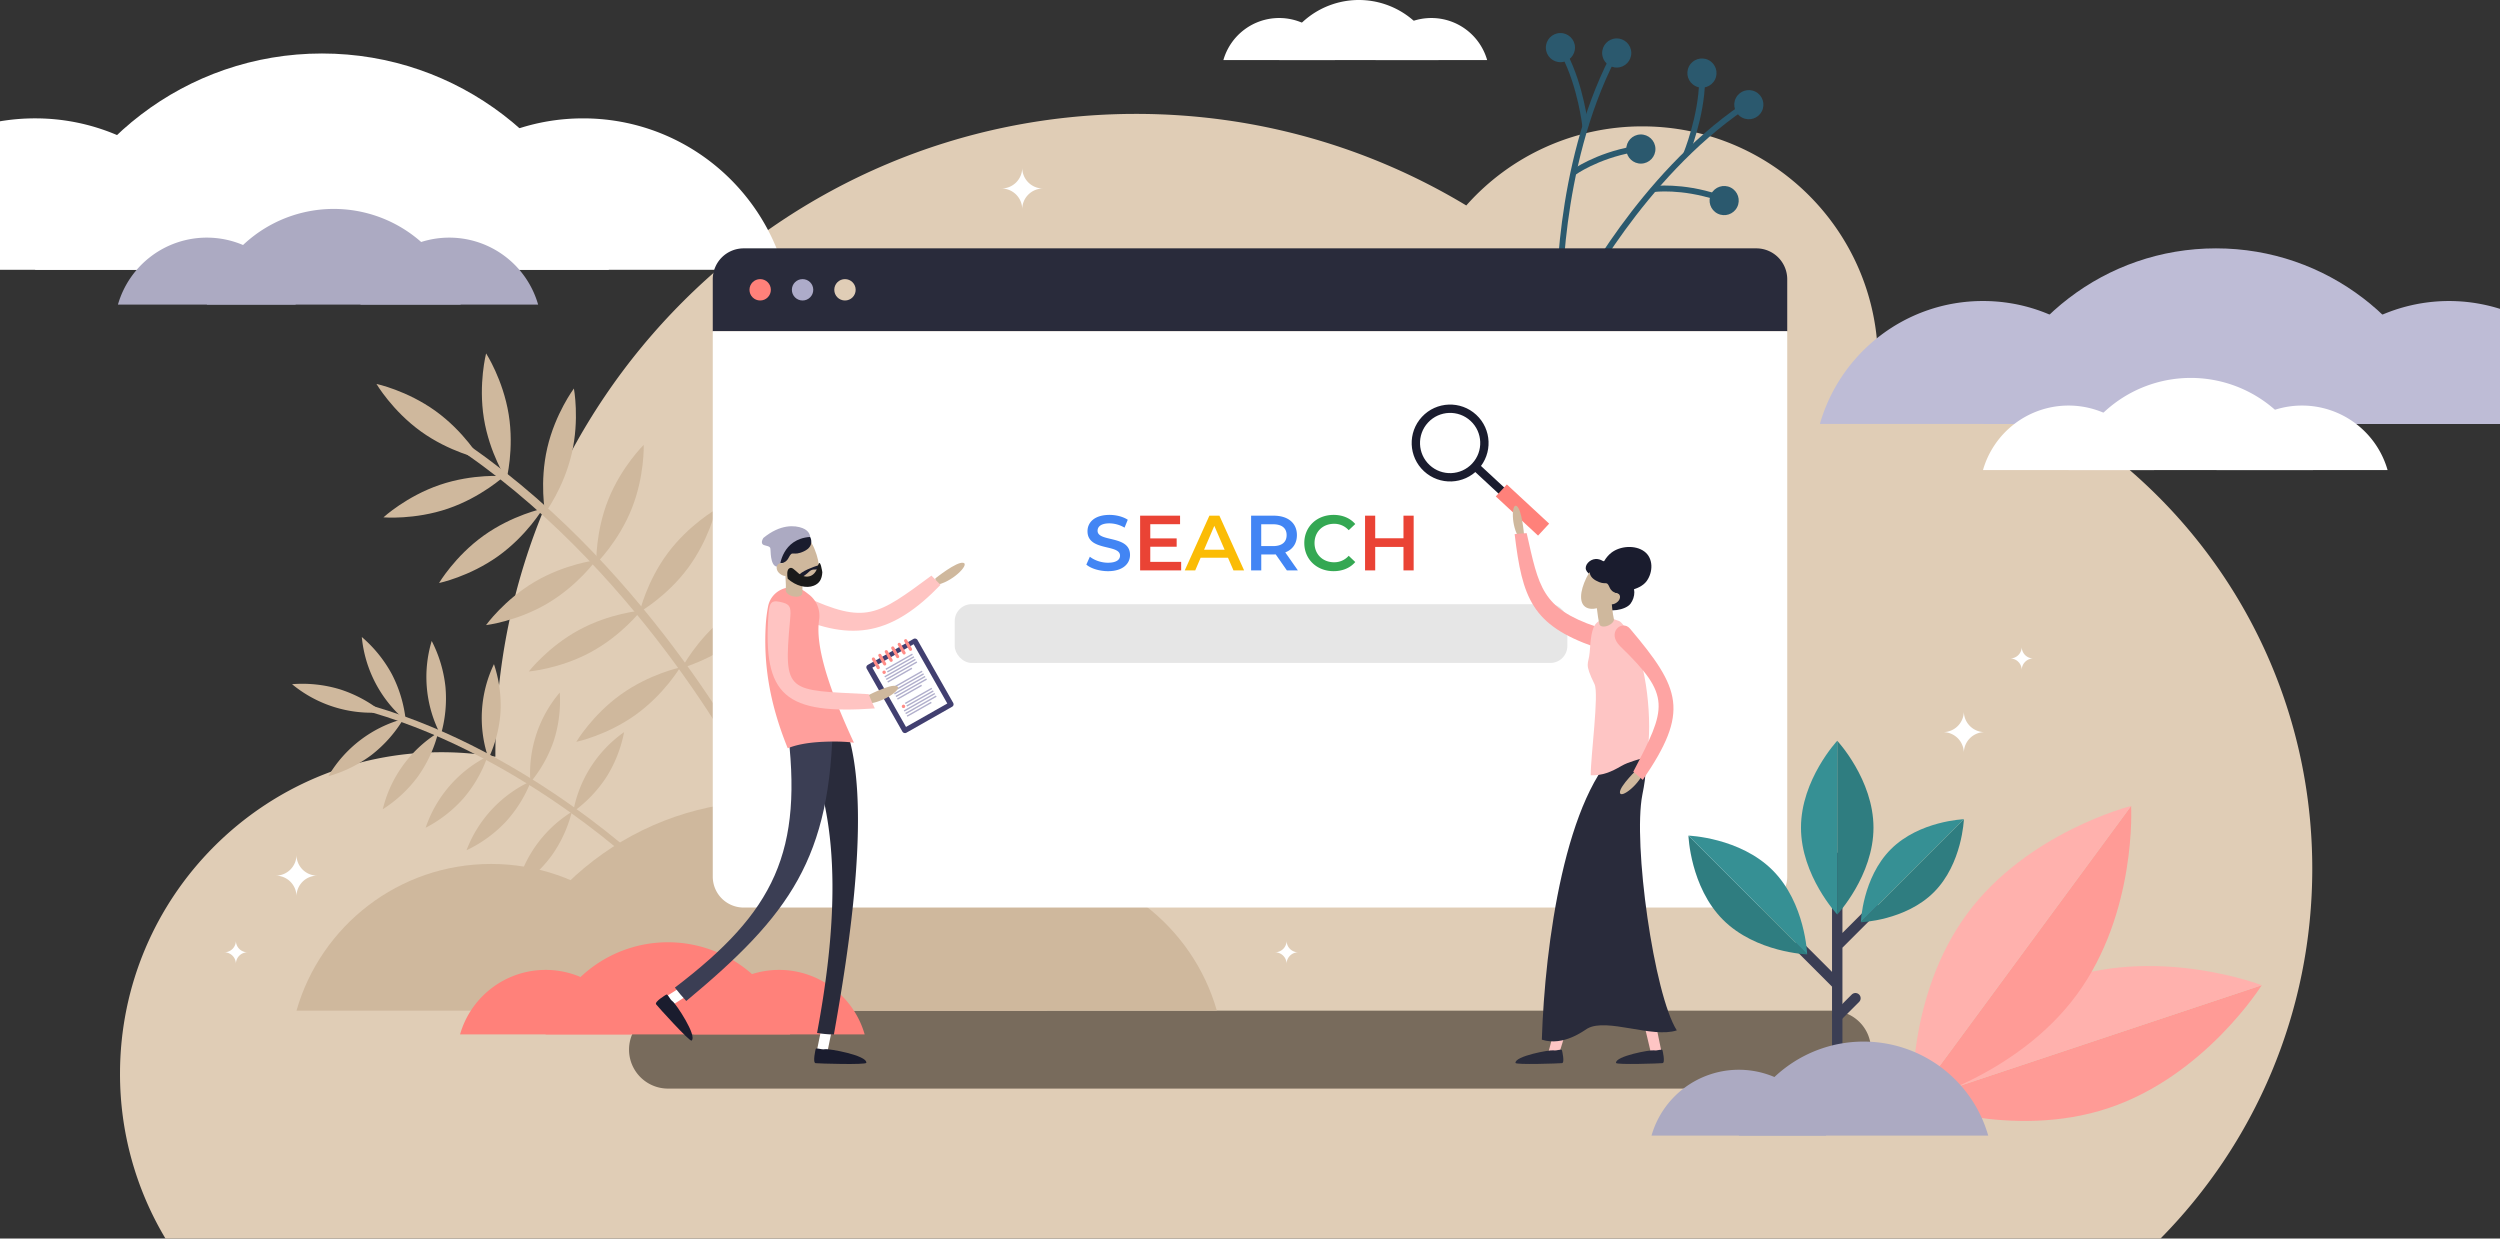 <svg xmlns="http://www.w3.org/2000/svg" data-name="Layer 1" viewBox="0 0 3600 1783.45" id="search-engine"><rect x="0" y="0" width="3600" height="1783.45" fill="#333333" stroke="none"/><path fill="#e0cdb6" d="M2703.84 604.85C2695 425.35 2546.71 282.53 2365 282.53a338.38 338.38 0 0 0-253.56 113.9c-138.86-83.7-301.55-131.87-475.51-131.87-509.55 0-922.59 413-922.59 922.55v3.15a464.72 464.72 0 0 0-77.52-6.51c-255.69 0-463 207.3-463 463A460.84 460.84 0 0 0 238.26 1884h2872.92c135.09-136.92 218.49-325 218.49-532.5 0-373.58-270.2-684.04-625.83-746.65Z" transform="translate(0 -100.55)"></path><path fill="#cfb89d" d="m1080.05 1226.33 11.11-5.6c-1.47-2.91-149.85-293.46-412.21-476.23l-7.11 10.21c259.81 180.99 406.76 468.73 408.21 471.62Z" transform="translate(0 -100.55)"></path><path fill="#cfb89d" d="M627.24 692.46c41.18 29.69 64 68.43 64 68.43s-44-9.39-85.15-39.07-64-68.43-64-68.43 43.97 9.39 85.15 39.07ZM732.52 697.34c8.1 50.12-3.2 93.63-3.2 93.63s-24.43-37.74-32.52-87.86 3.2-93.63 3.2-93.63 24.42 37.74 32.52 87.86ZM645 833c-48.05 16.38-92.84 12.54-92.84 12.54s33.11-30.41 81.16-46.79 92.84-12.54 92.84-12.54S693 816.65 645 833ZM717.48 901.29c-41.27 29.56-85.26 38.82-85.26 38.82s22.92-38.68 64.19-68.24S781.67 833 781.67 833s-22.92 38.72-64.19 68.29ZM788.24 969.58c-43.72 25.81-88.36 31.14-88.36 31.14s26.24-36.5 70-62.31 88.36-31.14 88.36-31.14-26.24 36.5-70 62.31ZM850.87 1039.57c-44.62 24.21-89.42 27.93-89.42 27.93s27.55-35.5 72.16-59.74S923 979.83 923 979.83s-27.51 35.53-72.13 59.74ZM915.12 1130c-41.27 29.56-85.26 38.82-85.26 38.82s22.92-38.68 64.19-68.24 85.26-38.82 85.26-38.82-22.92 38.66-64.19 68.24ZM823.31 753.63C811.86 803.09 785 839.11 785 839.11s-8.35-44.17 3.1-93.63S826.41 660 826.41 660s8.35 44.17-3.1 93.63Z" transform="translate(0 -100.55)"></path><path fill="#cfb89d" d="M990.49 918.78c-30.28 40.75-69.35 63-69.35 63s10-43.82 40.31-84.57 69.35-63 69.35-63-10.03 43.79-40.31 84.57ZM1064.84 1018.78c-39.51 31.88-82.9 43.64-82.9 43.64s20.67-39.92 60.18-71.8S1125 947 1125 947s-20.65 39.9-60.16 71.78ZM909.6 833.23c-18.86 47.13-50.94 78.62-50.94 78.62s-1.51-44.93 17.35-92.07 50.94-78.62 50.94-78.62 1.51 44.93-17.35 92.07ZM932.8 1361.47l6.48-6.54c-1.72-1.7-174.16-170.76-401.27-237.37l-2.59 8.84c224.9 65.96 395.68 233.38 397.38 235.07Z" transform="translate(0 -100.55)"></path><path fill="#cfb89d" d="M489.49 1093.18a187.62 187.62 0 0 1 61 33 179.53 179.53 0 0 1-129.95-40.4 187.63 187.63 0 0 1 68.95 7.4ZM564.53 1071.86a187.62 187.62 0 0 1 19.76 66.47A179.53 179.53 0 0 1 521 1017.84a187.62 187.62 0 0 1 43.53 54.02ZM535 1187.68a187.62 187.62 0 0 1-62.22 30.63 179.53 179.53 0 0 1 108.19-82.55 187.62 187.62 0 0 1-45.97 51.92ZM601.91 1218.55a187.62 187.62 0 0 1-50.72 47.29 179.53 179.53 0 0 1 79.73-110.27 187.62 187.62 0 0 1-29.01 62.98ZM667.63 1249.85a187.62 187.62 0 0 1-54.7 42.63 179.53 179.53 0 0 1 89.16-102.8 187.62 187.62 0 0 1-34.46 60.17ZM728 1284.25a187.62 187.62 0 0 1-56.2 40.63 179.53 179.53 0 0 1 92.81-99.52 187.62 187.62 0 0 1-36.61 58.89ZM794.39 1332.61a187.62 187.62 0 0 1-50.72 47.29 179.53 179.53 0 0 1 79.73-110.27 187.62 187.62 0 0 1-29.01 62.98ZM641.49 1090a187.62 187.62 0 0 1-6.83 69 179.53 179.53 0 0 1-13-135.46 187.62 187.62 0 0 1 19.83 66.46Z" transform="translate(0 -100.55)"></path><path fill="#cfb89d" d="M797.64 1166.65a187.62 187.62 0 0 1-33.87 60.51 179.53 179.53 0 0 1 42.29-129.34 187.62 187.62 0 0 1-8.42 68.83ZM873.33 1219.36a187.62 187.62 0 0 1-47.93 50.12 179.53 179.53 0 0 1 73.29-114.66 187.62 187.62 0 0 1-25.36 64.54ZM720.76 1125.62a187.62 187.62 0 0 1-17.28 67.16 179.53 179.53 0 0 1 7.81-135.86 187.62 187.62 0 0 1 9.47 68.7Z" transform="translate(0 -100.55)"></path><path fill="none" stroke="#2b596e" stroke-miterlimit="10" stroke-width="8.49" d="M2273.35 529s89.32-173.55 236.65-274.32" transform="translate(0 -100.55)"></path><circle cx="2518.34" cy="251.28" r="20.99" fill="#2b596e" transform="rotate(-63.13 2436.505 201.017)"></circle><circle cx="2450.82" cy="205.75" r="20.99" fill="#2b596e" transform="rotate(-63.13 2368.978 155.484)"></circle><circle cx="2482.79" cy="389.39" r="20.99" fill="#2b596e" transform="rotate(-63.13 2400.942 339.117)"></circle><path fill="none" stroke="#2b596e" stroke-miterlimit="10" stroke-width="8.49" d="M2428.18 322.51s22-53.93 22.81-105.35M2381.26 372.8s39.93-5.46 92.14 11.83M2245.55 537.9s-4.46-195.15 76.79-354.05" transform="translate(0 -100.55)"></path><circle cx="2328.08" cy="176.86" r="20.99" fill="#2b596e" transform="rotate(-1.67 -1121.499 126.4)"></circle><circle cx="2247.01" cy="169.12" r="20.99" fill="#2b596e" transform="rotate(-1.67 -1202.71 118.696)"></circle><circle cx="2362.83" cy="315.17" r="20.99" fill="#2b596e" transform="rotate(-1.67 -1086.8 264.847)"></circle><path fill="none" stroke="#2b596e" stroke-miterlimit="10" stroke-width="8.49" d="M2282.9 282.51s-6.43-57.9-30.3-103.45M2265.71 349.11s32.47-23.87 86.6-33.63" transform="translate(0 -100.55)"></path><path fill="#786b5c" d="M2638.1 1668.12H961.9a56.09 56.09 0 1 1 0-112.18h1676.2a56.09 56.09 0 1 1 0 112.18Z" transform="translate(0 -100.55)"></path><path fill="#fff" d="M339.71 489.1H0V275.22A302.43 302.43 0 0 1 50.43 271a299.65 299.65 0 0 1 118 24 301.54 301.54 0 0 1 171.28 194.1ZM839.65 271c-137.44 0-253.35 92.18-289.29 218.09h578.57C1093 363.19 977.09 271 839.65 271Z" transform="translate(0 -100.55)"></path><path fill="#fff" d="M463.65 177.58c-196.32 0-361.88 131.67-413.21 311.51h826.42C825.53 309.25 660 177.58 463.65 177.58Z" transform="translate(0 -100.55)"></path><path fill="#cfb89d" d="M707.24 1344.63c-133.18 0-245.49 89.32-280.31 211.32h560.62c-34.82-122-147.13-211.32-280.31-211.32ZM1472 1344.63c-133.18 0-245.49 89.32-280.31 211.32h560.61c-34.85-122-147.16-211.32-280.3-211.32Z" transform="translate(0 -100.55)"></path><path fill="#cfb89d" d="M1107.63 1254.1c-190.23 0-350.65 127.58-400.39 301.84H1508c-49.72-174.26-210.14-301.84-400.37-301.84Z" transform="translate(0 -100.55)"></path><path fill="#acaac2" d="M297.82 442.73a133.12 133.12 0 0 0-128 96.47h255.97a133.12 133.12 0 0 0-127.97-96.47ZM646.94 442.73A133.12 133.12 0 0 0 519 539.2h255.91a133.12 133.12 0 0 0-127.97-96.47Z" transform="translate(0 -100.55)"></path><path fill="#acaac2" d="M480.61 401.4a190.15 190.15 0 0 0-182.79 137.8h365.59a190.15 190.15 0 0 0-182.8-137.8Z" transform="translate(0 -100.55)"></path><path fill="#fff" d="M1842 126.49a83.56 83.56 0 0 0-80.32 60.51h160.65a83.56 83.56 0 0 0-80.33-60.51ZM2061.16 126.49a83.56 83.56 0 0 0-80.33 60.51h160.65a83.56 83.56 0 0 0-80.32-60.51Z" transform="translate(0 -100.55)"></path><path fill="#fff" d="M1956.75 100.55A119.36 119.36 0 0 0 1842 187h229.48a119.36 119.36 0 0 0-114.73-86.45Z" transform="translate(0 -100.55)"></path><path fill="#bebcd6" d="M2855.49 534c-111.59 0-205.69 74.84-234.86 177.06h469.73C3061.18 608.88 2967.07 534 2855.49 534ZM3600 545.31v165.77h-308.43A244.51 244.51 0 0 1 3600 545.31Z" transform="translate(0 -100.55)"></path><path fill="#bebcd6" d="M3191 458.19c-159.39 0-293.8 106.9-335.48 252.91h671c-41.75-146.01-176.17-252.91-335.52-252.91Z" transform="translate(0 -100.55)"></path><path fill="#fff" d="M2978.72 684.55a128.19 128.19 0 0 0-123.23 92.9h246.46a128.19 128.19 0 0 0-123.23-92.9ZM3314.9 684.55a128.19 128.19 0 0 0-123.23 92.9h246.46a128.19 128.19 0 0 0-123.23-92.9Z" transform="translate(0 -100.55)"></path><path fill="#fff" d="M3154.74 644.75a183.11 183.11 0 0 0-176 132.7h352a183.11 183.11 0 0 0-176-132.7Z" transform="translate(0 -100.55)"></path><path fill="#ff817a" d="M785.71 1497.19a128.19 128.19 0 0 0-123.23 92.9h246.46a128.19 128.19 0 0 0-123.23-92.9ZM1121.9 1497.19a128.19 128.19 0 0 0-123.23 92.9h246.46a128.19 128.19 0 0 0-123.23-92.9Z" transform="translate(0 -100.55)"></path><path fill="#ff817a" d="M961.73 1457.4a183.11 183.11 0 0 0-176 132.7h352a183.11 183.11 0 0 0-176-132.7Z" transform="translate(0 -100.55)"></path><path fill="#292b3b" d="M2573.62 502.68a44.49 44.49 0 0 0-44.49-44.49H1070.87a44.49 44.49 0 0 0-44.49 44.49v74.87h1547.24Z" transform="translate(0 -100.55)"></path><path fill="#fff" d="M1026.38 577.55v785.39a44.49 44.49 0 0 0 44.49 44.49h1458.26a44.49 44.49 0 0 0 44.49-44.49V577.55Z" transform="translate(0 -100.55)"></path><path fill="#4285f4" d="m1564.32 913.58 5.07-11.37c6.3 5.07 16.32 8.67 26 8.67 12.27 0 17.45-4.39 17.45-10.24 0-17-46.83-5.85-46.83-35.12 0-12.72 10.13-23.52 31.74-23.52 9.45 0 19.36 2.48 26.23 7l-4.62 11.37a43.79 43.79 0 0 0-21.73-6.19c-12.16 0-17.11 4.73-17.11 10.69 0 16.77 46.71 5.85 46.71 34.78 0 12.61-10.24 23.41-31.86 23.41-12.25-.06-24.52-3.85-31.05-9.48Z" transform="translate(0 -100.55)"></path><path fill="#ea4335" d="M1700.87 909.64v12.27h-59.1v-78.79h57.52v12.27h-42.89v20.49h38v12h-38v21.72Z" transform="translate(0 -100.55)"></path><path fill="#fbbc05" d="M1768.31 903.68h-39.4l-7.77 18.23h-15.08l35.46-78.79h14.41l35.57 78.79h-15.31Zm-4.84-11.48-14.86-34.44-14.75 34.44Z" transform="translate(0 -100.55)"></path><path fill="#4285f4" d="M1853.08 921.91 1837 898.84a27.5 27.5 0 0 1-3 .11h-17.78v23h-14.63v-78.83h32.42c20.71 0 33.55 10.58 33.55 28 0 11.93-6.08 20.71-16.77 24.88l18.12 25.89Zm-19.81-66.41h-17.11v31.41h17.11c12.83 0 19.47-5.85 19.47-15.76s-6.64-15.65-19.47-15.65Z" transform="translate(0 -100.55)"></path><path fill="#34a853" d="M1878.19 882.52c0-23.52 18-40.52 42.21-40.52 12.83 0 23.86 4.62 31.18 13.17l-9.46 8.89a27.68 27.68 0 0 0-21.05-9.23c-16.32 0-28.14 11.48-28.14 27.69s11.82 27.69 28.14 27.69a27.4 27.4 0 0 0 21.05-9.34l9.46 9c-7.32 8.55-18.35 13.17-31.29 13.17-24.09-.04-42.1-17.04-42.1-40.52Z" transform="translate(0 -100.55)"></path><path fill="#ea4335" d="M2035.68 843.12v78.79H2021v-33.77h-40.7v33.77h-14.63v-78.79h14.63v32.53h40.7v-32.53Z" transform="translate(0 -100.55)"></path><rect width="882.19" height="84.63" x="1374.79" y="870" fill="#e6e6e6" rx="24.43" ry="24.43"></rect><circle cx="1094.64" cy="417.32" r="15.4" fill="#ff817a"></circle><circle cx="1155.7" cy="417.32" r="15.4" fill="#adabc9"></circle><circle cx="1216.76" cy="417.32" r="15.4" fill="#e0cdb6"></circle><path fill="#ff9b96" d="M3036.09 1696.26c-139.09 46.34-282.86-9.18-282.86-9.18l503.69-167.82s-81.74 130.66-220.83 177Z" transform="translate(0 -100.55)"></path><path fill="#ffb1ad" d="m3256.92 1519.26-503.69 167.82s81.74-130.66 220.83-177 282.86 9.18 282.86 9.18Z" transform="translate(0 -100.55)"></path><path fill="#ff9b96" d="M2990.43 1533.06C2903.5 1651.11 2754 1688.63 2754 1688.63l314.81-427.5s8.55 153.87-78.38 271.93Z" transform="translate(0 -100.55)"></path><path fill="#ffb1ad" d="M3068.83 1261.13 2754 1688.63s-8.54-153.88 78.4-271.93 236.43-155.57 236.43-155.57Z" transform="translate(0 -100.55)"></path><path fill="none" stroke="#3b3e54" stroke-linecap="round" stroke-linejoin="round" stroke-width="15" d="M2645.61 1554.7v-319.27M2645.61 1361.56l52.88-52.87M2645.61 1417.6l-54.8-54.81"></path><path fill="#2f7d80" d="M2645.61 1167.24v250.22s52.2-56 52.2-125.11-52.2-125.11-52.2-125.11Z" transform="translate(0 -100.55)"></path><path fill="#369094" d="M2593.41 1292.36c0 69.1 52.2 125.11 52.2 125.11v-250.23s-52.2 56.02-52.2 125.12Z" transform="translate(0 -100.55)"></path><path fill="#2f7d80" d="m2828 1280.22-148.34 148.34s64.15-2.26 105.12-43.22 43.22-105.12 43.22-105.12Z" transform="translate(0 -100.55)"></path><path fill="#369094" d="M2722.84 1323.44c-41 41-43.22 105.11-43.22 105.11L2828 1280.22s-64.2 2.26-105.16 43.22Z" transform="translate(0 -100.55)"></path><path fill="#2f7d80" d="m2602.35 1474.88-171-171s2.61 74 49.84 121.2 121.16 49.8 121.16 49.8Z" transform="translate(0 -100.55)"></path><path fill="#369094" d="M2552.51 1353.67c-47.23-47.23-121.2-49.84-121.2-49.84l171 171s-2.57-73.92-49.8-121.16Z" transform="translate(0 -100.55)"></path><path fill="none" stroke="#3b3e54" stroke-linecap="round" stroke-linejoin="round" stroke-width="15" d="m2645.61 1463.65 26.22-26.22"></path><path fill="#acaac2" d="M2503.91 1641a130.78 130.78 0 0 0-125.72 94.78h251.44a130.78 130.78 0 0 0-125.72-94.78Z" transform="translate(0 -100.55)"></path><path fill="#acaac2" d="M2683.49 1600.43a186.81 186.81 0 0 0-179.58 135.38h359.15a186.81 186.81 0 0 0-179.57-135.38Z" transform="translate(0 -100.55)"></path><rect width="84.01" height="112.4" x="1268.36" y="1031.82" fill="#413f70" rx="3.93" ry="3.93" transform="rotate(-29.59 1120.204 1037.841)"></rect><path fill="#fff" d="M1275.97 1038.59h68.38v98.15h-68.38z" transform="rotate(-29.59 1120.014 1037.487)"></path><path fill="#b1afcc" d="M1272.8 1052.34h44.04v2.05h-44.04z" transform="rotate(-29.59 1104.673 1003.18)"></path><path fill="#b1afcc" d="M1274.93 1056.08h44.04v2.05h-44.04z" transform="rotate(-29.59 1106.784 1006.917)"></path><path fill="#b1afcc" d="M1270.73 1061.49h50.79v2.05h-50.79z" transform="rotate(-29.59 1105.981 1012.335)"></path><path fill="#b1afcc" d="M1272.86 1065.23h50.79v2.05h-50.79z" transform="rotate(-29.59 1108.092 1016.072)"></path><path fill="#b1afcc" d="M1275.67 1071.6h40.14v2.05h-40.14z" transform="rotate(-29.59 1105.6 1022.44)"></path><path fill="#b1afcc" d="M1286.76 1076.92h44.04v2.05h-44.04z" transform="rotate(-29.59 1118.633 1027.766)"></path><path fill="#b1afcc" d="M1288.88 1080.66h44.04v2.05h-44.04z" transform="rotate(-29.59 1120.744 1031.503)"></path><path fill="#b1afcc" d="M1284.69 1086.07h50.79v2.05h-50.79z" transform="rotate(-29.59 1119.941 1036.921)"></path><path fill="#b1afcc" d="M1286.81 1089.81h50.79v2.05h-50.79z" transform="rotate(-29.59 1122.058 1040.64)"></path><path fill="#b1afcc" d="M1289.63 1096.18h40.14v2.05h-40.14z" transform="rotate(-29.59 1119.56 1047.027)"></path><path fill="#b1afcc" d="M1300.72 1101.5h44.04v2.05h-44.04z" transform="rotate(-29.59 1132.598 1052.334)"></path><path fill="#b1afcc" d="M1302.84 1105.24h44.04v2.05h-44.04z" transform="rotate(-29.59 1134.705 1056.09)"></path><path fill="#b1afcc" d="M1298.65 1110.65h50.79v2.05h-50.79z" transform="rotate(-29.59 1133.906 1061.49)"></path><path fill="#b1afcc" d="M1300.77 1114.39h50.79v2.05h-50.79z" transform="rotate(-29.59 1136.018 1065.226)"></path><path fill="#b1afcc" d="M1303.59 1120.76h40.14v2.05h-40.14z" transform="rotate(-29.59 1133.526 1071.595)"></path><circle cx="1273.15" cy="1068.5" r="2.46" fill="#ff8c87" transform="rotate(-29.59 1083.015 1018.318)"></circle><circle cx="1301.06" cy="1117.66" r="2.46" fill="#ff8c87" transform="rotate(-29.59 1110.884 1067.458)"></circle><circle cx="1287.11" cy="1093.08" r="2.46" fill="#ff8c87" transform="rotate(-29.59 1096.918 1042.89)"></circle><path fill="#ff8c87" d="M1265.8 1063.87a2.25 2.25 0 0 1-3.07-.85l-7-12.39a2.25 2.25 0 0 1 .85-3.07 2.25 2.25 0 0 1 3.07.85l7 12.39a2.25 2.25 0 0 1-.85 3.07ZM1275.09 1058.6a2.25 2.25 0 0 1-3.07-.85l-7-12.39a2.25 2.25 0 0 1 .85-3.07 2.25 2.25 0 0 1 3.07.85l7 12.39a2.25 2.25 0 0 1-.85 3.07ZM1284.39 1053.32a2.25 2.25 0 0 1-3.07-.85l-7-12.39a2.25 2.25 0 0 1 .85-3.07 2.25 2.25 0 0 1 3.07.85l7 12.39a2.25 2.25 0 0 1-.85 3.07ZM1293.68 1048a2.25 2.25 0 0 1-3.07-.85l-7-12.39a2.25 2.25 0 0 1 .85-3.07 2.25 2.25 0 0 1 3.07.85l7 12.39a2.25 2.25 0 0 1-.85 3.07ZM1303 1042.77a2.25 2.25 0 0 1-3.07-.85l-7-12.39a2.25 2.25 0 0 1 .85-3.07 2.25 2.25 0 0 1 3.07.85l7 12.39a2.25 2.25 0 0 1-.85 3.07ZM1312.27 1037.5a2.25 2.25 0 0 1-3.07-.85l-7-12.39a2.25 2.25 0 0 1 .85-3.07 2.25 2.25 0 0 1 3.07.85l7 12.39a2.25 2.25 0 0 1-.85 3.07Z" transform="translate(0 -100.55)"></path><path fill="#fff" d="M958.64 1546.71A7.62 7.62 0 0 1 960 1535l46.23-29.36a7.62 7.62 0 1 1 8.17 12.86l-46.23 29.36a7.62 7.62 0 0 1-9.53-1.15Z" transform="translate(0 -100.55)"></path><path fill="#1a1c2e" d="M959.31 1532.83s-17.37 10.19-14.49 14 48.48 54.08 51 52.18c8.69-6.48-22.66-53.32-27.22-56.48s-6.81-11.22-9.29-9.7Z" transform="translate(0 -100.55)"></path><path fill="#cfb89d" d="M1346.91 933.45s30.6-24.61 40.26-22.45-16.82 28.87-40.34 32.12Z" transform="translate(0 -100.55)"></path><path fill="#ffc4c2" d="M1341.26 929.45c4.38 4.62 8.82 8.91 13.11 13.31-68.23 70.67-125.87 83.84-213.24 43.36-13.36-6.19-12.8-11.36-6.57-21.95-1.15-2-1.25-1.81 0 0 6.23-10.59 10.08-11.24 23.66-5 88.78 41.02 104.78 27.97 183.04-29.72Z" transform="translate(0 -100.55)"></path><path fill="#fff" d="M1184 1621.52a7.62 7.62 0 0 1-7.47-9.14l10.93-53.67a7.62 7.62 0 0 1 14.92 3l-10.93 53.67a7.62 7.62 0 0 1-7.45 6.14Z" transform="translate(0 -100.55)"></path><path fill="#292b3b" d="M1200.8 1590.31a199 199 0 0 1-24.25-2.23c24.13-129 42.4-302.16-22.14-422.74q29.39-14.42 59-28.31c47.19 105.06 7.02 342.3-12.61 453.28Z" transform="translate(0 -100.55)"></path><path fill="#3b3e54" d="M988.21 1542c-5.71-6.25-11.24-12.6-16.4-19.3 143.61-109.29 185.7-195.51 161.53-378.25q32.92-5.24 66-9.62c-2.43 201.73-61.94 283.03-211.13 407.17Z" transform="translate(0 -100.55)"></path><path fill="#1a1c2e" d="M1174.51 1611.4s-4.71 19.58 0 20.13 72.58 2.6 73-.54c1.36-10.75-54.12-20.67-59.56-19.58s-12.83-2.85-13.44-.01Z" transform="translate(0 -100.55)"></path><path fill="#ff9f9c" d="M1134.32 1178c10.51-4.16 25.7-8.18 52.18-9.31 18-.76 32.11-.13 43.17 1.35-46.32-99.41-54.35-149-50.15-176.87a38.55 38.55 0 0 0-14.52-36.42l-4.35-3.35c-20.23-15.53-49.85-4.4-54.65 20.6a207.06 207.06 0 0 0-3.44 28.76c-2.7 51.38 4.13 107.24 31.76 175.24Z" transform="translate(0 -100.55)"></path><path fill="#cfb89d" d="M1245.63 1104.13s36.27-19.61 45.83-15.55-22.85 26.62-47.75 25.52Z" transform="translate(0 -100.55)"></path><path fill="#ffc4c2" d="M1250.89 1100.15c2.82 7.05 5.65 14 8.87 20.53-128.73 9-161.74-17.49-153.07-136.41 1.33-18.19 5.36-20.13 21-15.93 11.74 3.16 11.38 9.72 9.91 25.93-9.6 106-4.01 99.73 113.29 105.88Z" transform="translate(0 -100.55)"></path><path fill="#cfb89d" d="M1125.8 910.58c8.68 21.34 30.59 32.59 43.63 27.28s12.28-25.16 3.6-46.5-23.68-27.9-36.72-22.59-19.2 20.47-10.51 41.81Z" transform="translate(0 -100.55)"></path><path fill="#1a1c2e" d="M1117.17 898.25s-1.05-15.51 7.63-24.8 29.64-16.83 41.79.28c0 0 7.52 12.94-8.86 20.69s-16.27-2.24-21.87 8.9-15.16 7.32-16.09 9.77Z" transform="translate(0 -100.55)"></path><path fill="#acaac2" d="M1123 915.86s3-39.31 43.62-42.13c0 0 0-8.51-11-12.71s-31.68-6-56.25 14.08c0 0-6.34 8.94 2.07 10.76s7.82 3.32 8.12 7.22.18 27.92 13.44 22.78Z" transform="translate(0 -100.55)"></path><path fill="#cfb89d" d="m1129.51 911.33 24.08-2.35c.32 3.3 2.85 34.7 1.62 46.53-.88 3.64-6.89 5.32-13.41 3.73-5.86-1.42-10.11-5-10.28-8.34.71-7.1-.89-28.05-2.01-39.57Z" transform="translate(0 -100.55)"></path><path fill="#cfb89d" d="M1119.17 921.83c2 5 9.54 9.31 13.14 7.85s2.86-5.86.84-10.82-6.83-8.43-10.43-7-5.57 5-3.55 9.97Z" transform="translate(0 -100.55)"></path><path fill="#1a1c2e" d="m1178.74 914.5-.89.27c-4.56 1.44-25.32 8.35-28.72 15.74-3.81 8.31 10.72-1.43 15.49-6.3s9.1-3.26 13.34-3.67 7.04-5.06.78-6.04Z" transform="translate(0 -100.55)"></path><path fill="#1a1a1a" d="M1136.1 919.3c4.21-3.1 6.84.93 14.32 7.26s22.72 8 27.54-11.44c3.07-12.38 6.18 9.43 6.19 9.45-.56 10.53-4.53 16.2-12.27 19.35-10.68 4.35-25.66.55-37.54-10-1.17-5.49-1.12-12.51 1.76-14.62Z" transform="translate(0 -100.55)"></path><circle cx="2088.25" cy="738.63" r="49.37" fill="none" stroke="#1a1c2e" stroke-miterlimit="10" stroke-width="12" transform="rotate(-47.19 1972.959 688.37)"></circle><path fill="none" stroke="#1a1c2e" stroke-miterlimit="10" stroke-width="12" d="m2124.46 671.63 60.62 56.16"></path><path fill="#ff817a" d="M2180.68 793.63h23.48v83.01h-23.48z" transform="rotate(-47.19 2077.113 784.871)"></path><path fill="#fec5c4" d="M2379.8 1627.27c4.87-.94 9.75-1.87 14.6-2.91-22.44-112.57-52.2-232.09-50.15-347.36-8.28-.82-16.56-1.63-24.85-2.3-2.48 116.67 34.55 239.47 60.4 352.57ZM2228.73 1619.18c4.71 1.75 9.42 3.47 14.2 5 41.57-122.51 38-237.63 71-356.79q-11.68-4.79-23.5-9.23c-33.82 114.57-27.01 239.36-61.7 361.02Z" transform="translate(0 -100.55)"></path><path fill="#292b3b" d="M2249.26 1613s4.39 18 .06 18.47-66.61 2.61-67-.28c-1.28-9.86 49.61-19.13 54.61-18.15s11.75-2.64 12.33-.04ZM2394 1613s4.39 18 .06 18.47-66.61 2.61-67-.28c-1.28-9.86 49.61-19.13 54.61-18.15s11.74-2.64 12.33-.04Z" transform="translate(0 -100.55)"></path><path fill="#cfb89d" d="M2194.61 870.26s-3-35.91-10.57-41-8.53 29.46 4.2 47.14Z" transform="translate(0 -100.55)"></path><path fill="#fea4a3" d="M2198.41 868.28c-5.84.36-11.65.69-17.32 1.45 11 92 24.91 130.84 114.79 162.32 13.75 4.81 16.3-.38 17.66-11.48 2.54-.07 2.55 0 0 0 1.36-11.1-2.58-13.31-14.64-17.4-78.9-26.73-82.97-57.36-100.49-134.89Z" transform="translate(0 -100.55)"></path><path fill="#292b3b" d="M2286 1581.57c-4.67 2.62-34.48 26.16-65.76 16.11 4.32-137.11 33.78-354.72 116.24-423 7.86-4.31 8.54-.52 11.06-1.4 1.66 1.6 3.86 2.87 5.46 4.5 20.28 20.61 18 36.84 12 67.16-13.84 70.28 16.7 287.75 49.61 339.35-35.16 11.63-100.69-18.38-128.61-2.72Z" transform="translate(0 -100.55)"></path><path fill="#1a1c2e" d="M2297.56 905.51c6.83-.47 15.12 4.18 17.47 11s-2.83 13.81-9.27 16-19.52-4.6-21.88-11.38 5.04-15.03 13.68-15.62Z" transform="translate(0 -100.55)"></path><path fill="#1a1c2e" d="M2320.29 896.51c12.49-9.78 34.4-11.67 47.69-1.73s12.42 30.13 3 42.8-37.85 20.09-58.79 6.69c-14.02-8.95-7.71-35.37 8.1-47.76Z" transform="translate(0 -100.55)"></path><path fill="#1a1c2e" d="M2311.92 940.54c9.22-7.4 25.14-9.16 34.61-2.08s8.5 21.94 1.42 31.4-31.74 12.92-41.21 5.84-6.5-25.79 5.18-35.16Z" transform="translate(0 -100.55)"></path><path fill="#cfb89d" d="M2326.41 953.25c-9.23 19-30 28-41.59 22.39s-9.75-23.78-.52-42.8 23.35-24.14 35-18.5 16.34 19.88 7.11 38.91Z" transform="translate(0 -100.55)"></path><path fill="#cfb89d" d="M2331.81 964c-2.15 4.43-9.29 8-12.5 6.41s-2.27-5.53-.12-10 6.76-7.31 10-5.76 4.81 4.87 2.62 9.35Z" transform="translate(0 -100.55)"></path><path fill="#1a1c2e" d="M2335.05 942.47s1.89-14.14-5.51-23.16-26.14-17.18-38.3-2.24c0 0-7.66 11.4 6.88 19.48s15-1.09 19.5 9.46 13.44 7.61 14.15 9.91Z" transform="translate(0 -100.55)"></path><path fill="#fec5c4" d="M2290.64 1216.91c16.73.75 29.81-5 44.14-13.33 11-6.42 25.09-9.07 36.65-13.53 9.14-51.74-1.35-136.12-21.13-169.61-17.38-29.42-17.48-24.62-23.88-27.4-8.95-3.89-19.31-2.82-26.51 3.76l-.41.38c-8.33 7.81-8.85 25-10.37 42.84s-8.31 14.49 7 45.81c6.63 13.47-5.68 104.44-5.49 131.08Z" transform="translate(0 -100.55)"></path><path fill="#cfb89d" d="m2319.68 956-22.15 1.63c.22 3 2.84 31.83 5.79 42.34 1.37 3.16 7.06 3.73 12.71 1.28 5.08-2.2 8.37-6.09 8-9.15-1.74-6.35-3.57-25.55-4.35-36.1ZM2359.42 1206.43s-27.52 26-26.73 35.48 29.77-12.26 36-34.28Z" transform="translate(0 -100.55)"></path><path fill="#fea4a3" d="M2351.88 1211.87c4.77 3.92 8.6 7.4 13.73 11.71 67.55-98.39 54.72-131.27-18.54-217.91-11.21-13.25-34.58 5.56-13.64 25.83 73.48 71.16 66.76 87.93 18.45 180.37Z" transform="translate(0 -100.55)"></path><path fill="#fff" d="M1442 372a29.93 29.93 0 0 0 30-29.94 29.93 29.93 0 0 0 29.89 29.94 29.93 29.93 0 0 0-29.89 29.92 29.93 29.93 0 0 0-30-29.92ZM2798 1154.82a29.93 29.93 0 0 0 29.93-29.93 29.93 29.93 0 0 0 29.93 29.93 29.93 29.93 0 0 0-29.93 29.93 29.93 29.93 0 0 0-29.93-29.93ZM397 1361.47a29.93 29.93 0 0 0 29.93-29.93 29.93 29.93 0 0 0 29.93 29.93 29.93 29.93 0 0 0-29.93 29.93 29.93 29.93 0 0 0-29.93-29.93ZM1836 1471.87a16.7 16.7 0 0 0 16.7-16.7 16.7 16.7 0 0 0 16.7 16.7 16.7 16.7 0 0 0-16.7 16.7 16.7 16.7 0 0 0-16.7-16.7ZM323 1471.87a16.7 16.7 0 0 0 16.7-16.7 16.7 16.7 0 0 0 16.7 16.7 16.7 16.7 0 0 0-16.7 16.7 16.7 16.7 0 0 0-16.7-16.7ZM2894.6 1048.74a16.7 16.7 0 0 0 16.7-16.7 16.7 16.7 0 0 0 16.7 16.7 16.7 16.7 0 0 0-16.7 16.7 16.7 16.7 0 0 0-16.7-16.7Z" transform="translate(0 -100.55)"></path></svg>